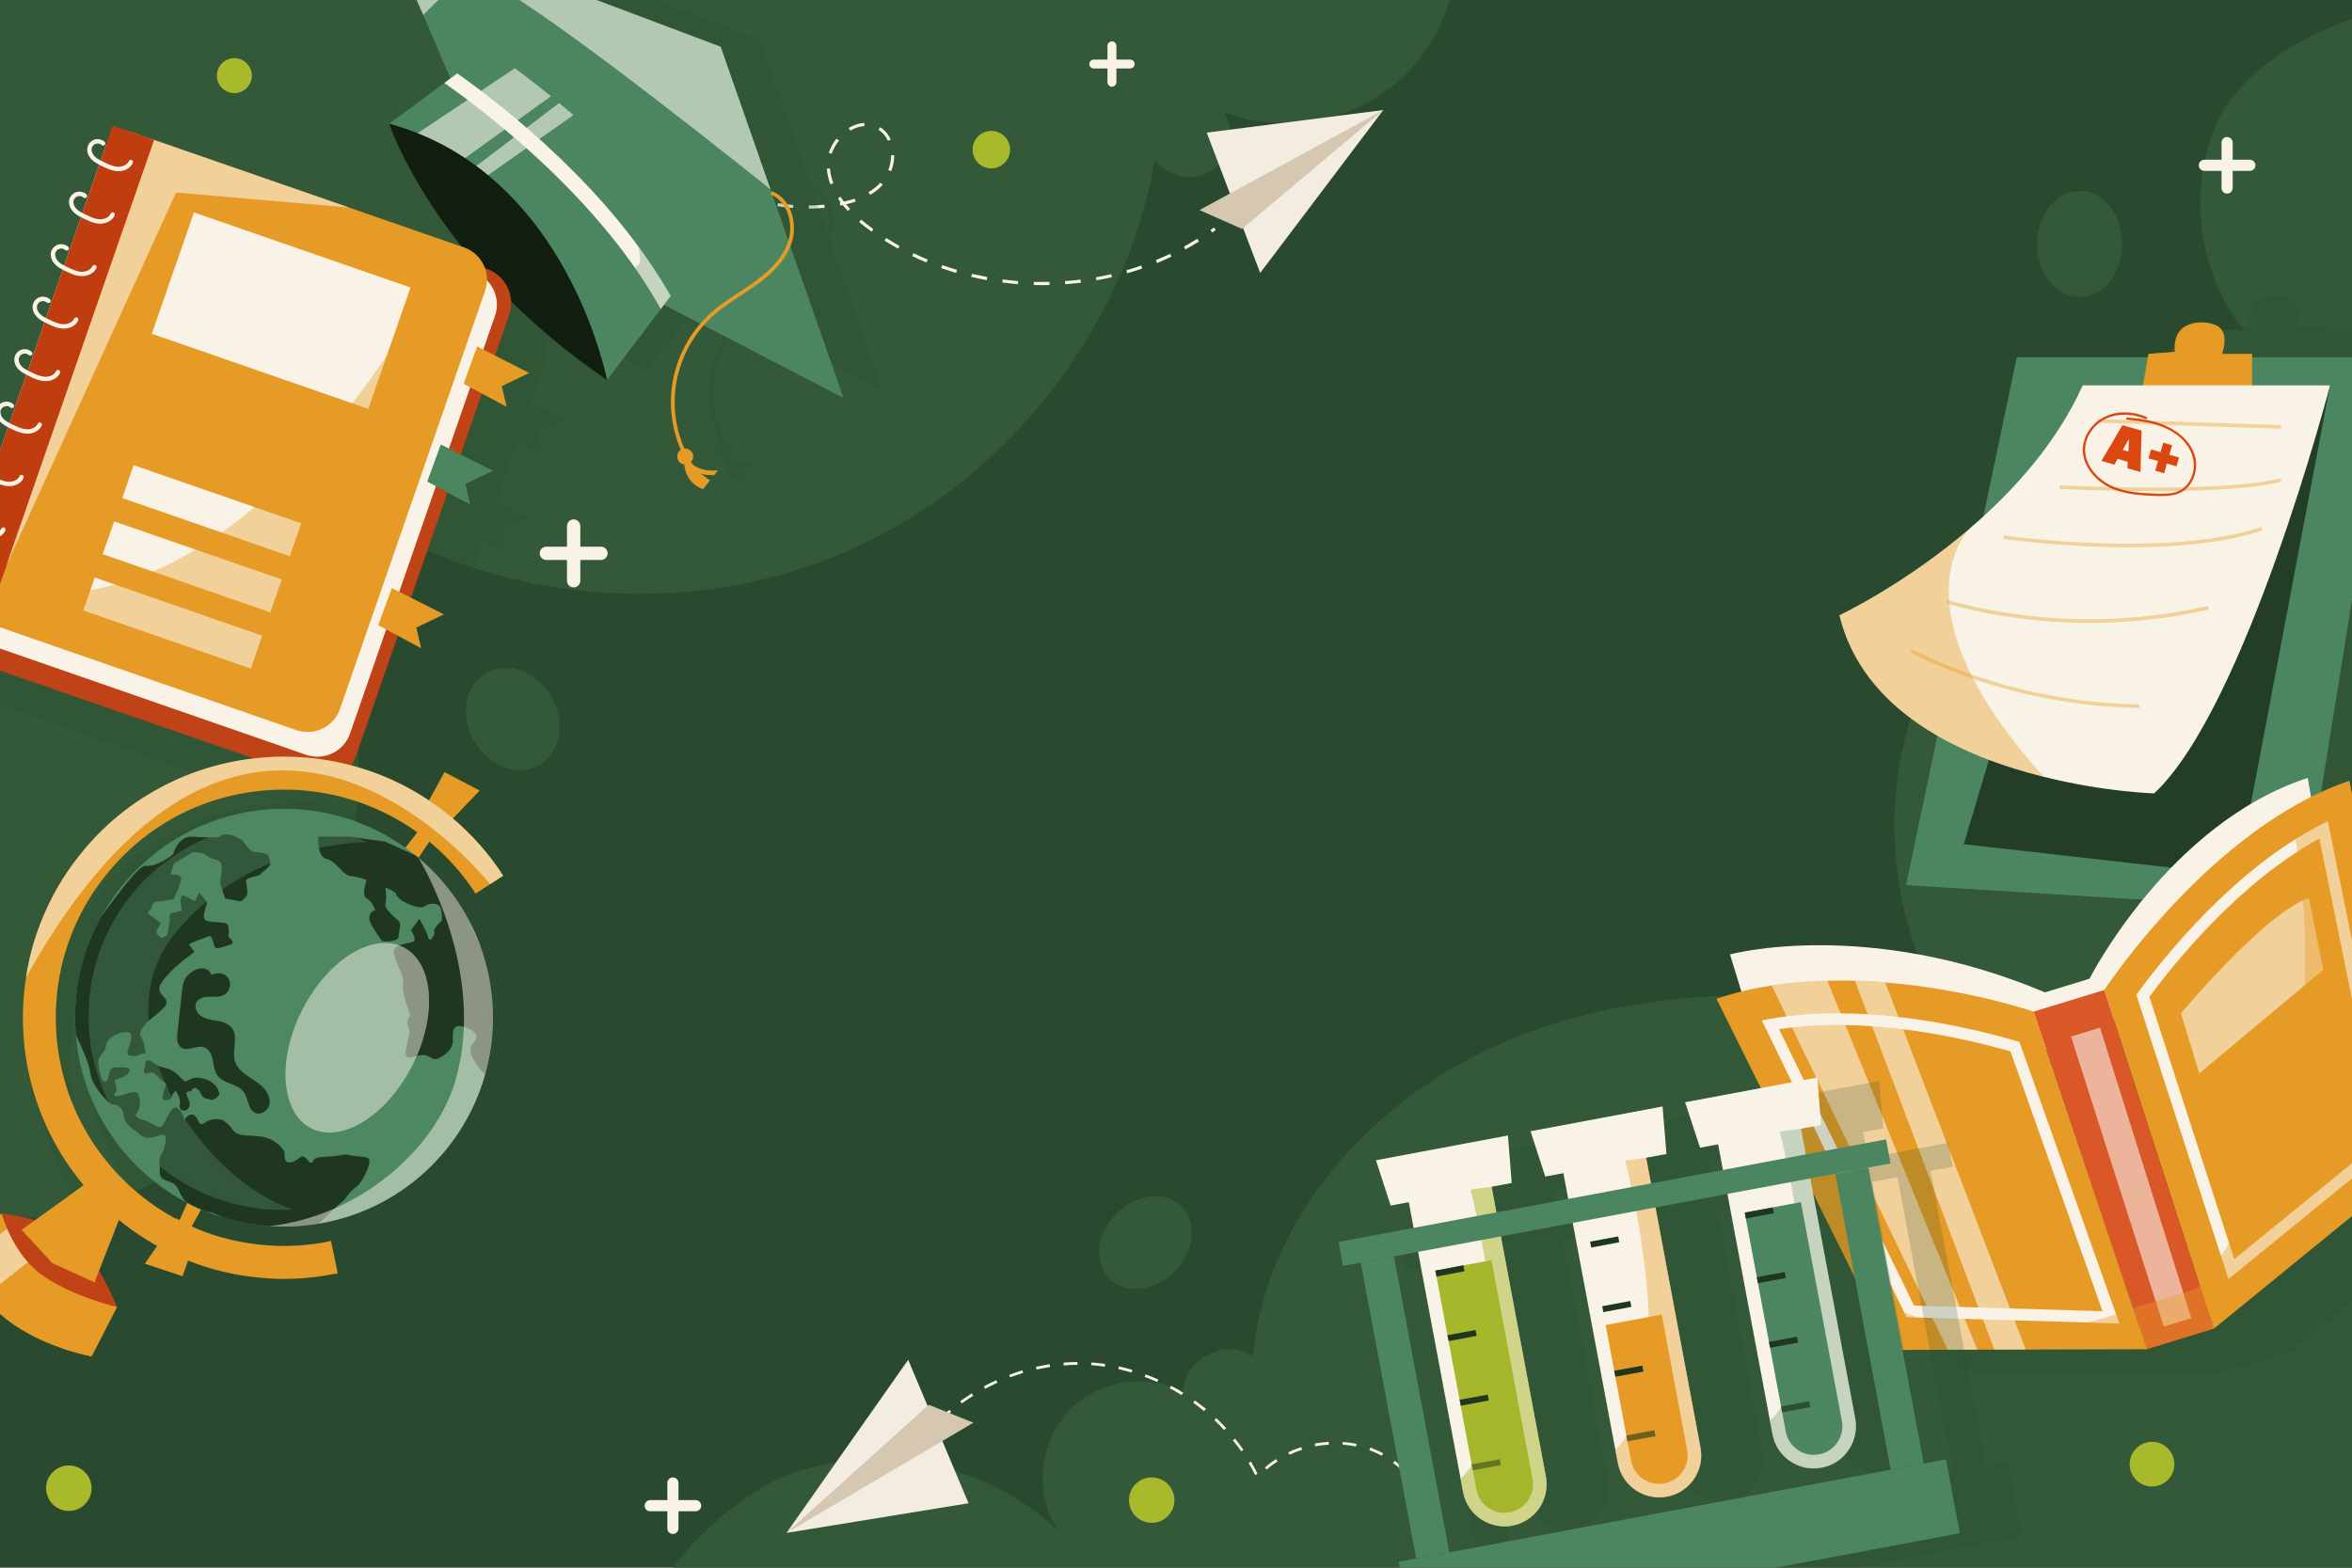 <svg version="1.2" xmlns="http://www.w3.org/2000/svg" viewBox="0 0 1500 1000" width="1500" height="1000">
	<title>10088966-ai</title>
	<defs>
		<clipPath clipPathUnits="userSpaceOnUse" id="cp1">
			<path d="m1500 1000h-1500v-1000h1500z"/>
		</clipPath>
		<clipPath clipPathUnits="userSpaceOnUse" id="cp2">
			<path d="m1500 1000h-1500v-1000h1500z"/>
		</clipPath>
	</defs>
	<style>
		.s0 { fill: #2a4a2f } 
		.s1 { fill: #335938 } 
		.s2 { fill: #f9f3e7 } 
		.s3 { fill: #f3ece1 } 
		.s4 { fill: #d6c7b1 } 
		.s5 { fill: #a9b92c } 
		.s6 { fill: #4c8661 } 
		.s7 { fill: #4d8861 } 
		.s8 { fill: #121f10 } 
		.s9 { fill: #e59b25 } 
		.s10 { fill: #bf4317 } 
		.s11 { fill: #bf3d0f } 
		.s12 { fill: #1f3720 } 
		.s13 { fill: #233d26 } 
		.s14 { fill: #db4711 } 
		.s15 { fill: #da5728 } 
		.s16 { fill: #a7b72c } 
		.s17 { opacity: .5;mix-blend-mode: multiply;fill: #a7b72c } 
	</style>
	<g id="BACKGROUND">
		<g id="&lt;Group&gt;">
			<path id="&lt;Path&gt;" class="s0" d="m1500 1000h-1500v-1000h1500z"/>
		</g>
	</g>
	<g id="OBJECTS">
		<g id="&lt;Clip Group&gt;" clip-path="url(#cp1)">
			<g id="&lt;Group&gt;">
				<g id="&lt;Group&gt;">
					<path id="&lt;Path&gt;" class="s1" d="m1511.1 1004.5v-995.9c-40.1 11.3-82.3 36.7-97 69.4-19.3 43.1-12.2 96.9 17.6 133.6-23.1-5.4-49 6.7-59.8 27.7-10.7 21.1-5.3 49.3 12.6 64.8-70 16.5-130.9 68-158.8 134.4-27.9 66.3-22.1 145.9 15.1 207.5-91.3-15.7-187.9-18.6-274 15.5-86.2 34.2-159.5 111.7-167.7 204-16.2-12.7-44.7 1.5-44.5 22.2-24.1-12.5-56.3-6.5-74.4 13.8-18 20.3-20.2 53-5 75.5-46.1-45.1-120.2-58.9-179.5-33.4-23.7 11.8-51.5 34.6-69.6 60.9z"/>
				</g>
				<g id="&lt;Group&gt;">
					<path id="&lt;Path&gt;" class="s1" d="m-5.1-4.9v781c62.2 6.7 125.7-24.6 166.1-72.9 43-51.4 62.5-119.2 66.6-186.1 4.1-66.9-6-133.7-16.1-199.9 91.7 65.5 217.6 80.1 322 37.3 104.3-42.7 183.7-141.5 203-252.6 8 11.3 25.7 14.4 37.1 6.4 11.4-8 14.5-25.6 6.6-37.1 36.2 14.3 79.9 7.2 109.7-17.7 17.9-14.9 30.3-35.8 35.9-58.4z"/>
				</g>
				<g id="&lt;Group&gt;">
					<path id="&lt;Path&gt;" class="s1" d="m1353.4 155.6c0 18.7-12.1 33.8-27.1 33.8-15 0-27.1-15.1-27.1-33.8 0-18.7 12.1-33.8 27.1-33.8 15 0 27.1 15.1 27.1 33.8z"/>
				</g>
				<g id="&lt;Group&gt;">
					<path id="&lt;Path&gt;" class="s1" d="m351.6 444.4c9.3 16.2 5.9 35.7-7.7 43.6-13.5 7.8-32.1 1-41.5-15.2-9.4-16.2-5.9-35.7 7.6-43.5 13.6-7.9 32.2-1.1 41.6 15.1z"/>
				</g>
				<g id="&lt;Group&gt;">
					<path id="&lt;Path&gt;" class="s1" d="m753.6 769.5c10.3 10.2 8.2 28.8-4.6 41.5-12.7 12.8-31.3 14.9-41.5 4.7-10.2-10.2-8.2-28.9 4.6-41.6 12.7-12.8 31.3-14.8 41.5-4.6z"/>
				</g>
			</g>
		</g>
		<g id="&lt;Group&gt;">
			<g id="&lt;Group&gt;">
			</g>
			<g id="&lt;Group&gt;">
				<g id="&lt;Group&gt;">
					<g id="&lt;Group&gt;">
						<g id="&lt;Group&gt;">
							<path id="&lt;Compound Path&gt;" class="s2" d="m918 985.3h-1.8q0-2.3-0.2-4.5-0.2-2.1-0.6-4.1l1.8-0.3q0.3 2.1 0.5 4.2 0.2 2.3 0.3 4.7zm-4.6-17.1c-0.8-2.8-1.9-5.5-3.1-8.2l1.6-0.7c1.3 2.7 2.3 5.5 3.2 8.4zm-7.2-15.9c-1.6-2.4-3.3-4.8-5.1-7l1.4-1.2c1.8 2.3 3.6 4.8 5.2 7.3zm-11-13.5c-2.1-2-4.4-3.9-6.7-5.5l1-1.5c2.4 1.8 4.7 3.7 6.9 5.8zm-94.7 2.1c-1.3-2.6-2.7-5.2-4.2-7.7l1.5-0.9c1.5 2.6 2.9 5.2 4.2 7.8zm7.3-3.5l-1.1-1.3c2.2-2 4.6-3.8 7.1-5.4l1 1.5c-2.5 1.6-4.8 3.3-7 5.2zm73.4-8.8c-2.3-1.3-4.8-2.4-7.2-3.3l-0.7-0.3 0.6-1.6 0.7 0.2c2.5 1 5 2.1 7.5 3.4zm-58.9-0.6l-0.7-1.6c2.6-1.3 5.4-2.4 8.3-3.3l0.5 1.7c-2.7 0.9-5.5 2-8.1 3.2zm42.5-5.3c-2.8-0.6-5.7-1-8.6-1.2l0.1-1.7c3 0.2 6 0.6 8.9 1.2zm-26-0.1l-0.3-1.8c2.9-0.5 5.9-0.9 8.9-1.1l0.1 1.8c-2.9 0.2-5.8 0.5-8.7 1.1zm-47.2 3.2c-1.7-2.4-3.4-4.7-5.3-7l1.4-1.1c1.9 2.3 3.6 4.7 5.3 7.1zm-213.1 8.1l-1.6-0.9c1.5-2.6 3.1-5.1 4.7-7.5l1.5 0.9c-1.6 2.5-3.2 5-4.6 7.5zm202.2-21.7c-2-2.2-4.1-4.3-6.2-6.3l1.2-1.3c2.2 2.1 4.3 4.2 6.3 6.4zm-192.4 7.2l-1.4-1.1c1.8-2.3 3.8-4.6 5.8-6.8l1.3 1.2c-2 2.2-3.9 4.4-5.7 6.7zm179.6-19.3c-2.2-1.8-4.5-3.6-6.9-5.3l1-1.5c2.4 1.7 4.8 3.6 7.1 5.4zm-167.9 6.4l-1.2-1.3c2.1-2.1 4.4-4 6.6-5.9l1.2 1.3c-2.3 1.9-4.5 3.8-6.6 5.9zm153.6-16.6c-2.4-1.5-5-3-7.6-4.4l0.9-1.5c2.6 1.3 5.2 2.8 7.7 4.4zm-140.2 5.3l-1-1.4c2.4-1.7 4.9-3.4 7.3-5l1 1.5c-2.5 1.6-4.9 3.2-7.3 4.9zm124.7-13.6c-2.7-1.2-5.4-2.3-8.1-3.3l0.6-1.6c2.8 1 5.5 2.1 8.2 3.3zm-109.8 4.3l-0.8-1.6c2.6-1.4 5.2-2.7 7.9-3.9l0.7 1.6c-2.6 1.2-5.2 2.5-7.8 3.9zm93.4-10.4c-2.8-0.8-5.7-1.5-8.5-2.2l0.4-1.7c2.8 0.6 5.7 1.4 8.6 2.2zm-77.5 3.1l-0.6-1.6c2.8-1.1 5.6-2 8.4-2.9l0.5 1.7c-2.7 0.8-5.5 1.8-8.3 2.8zm60.4-6.8c-2.9-0.4-5.9-0.8-8.7-1l0.1-1.7c2.9 0.2 5.9 0.5 8.8 0.9zm-43.5 1.8l-0.4-1.7c2.9-0.7 5.8-1.2 8.7-1.7l0.3 1.8c-2.9 0.4-5.8 1-8.6 1.6zm26.1-3c-2.9 0-5.9 0.1-8.8 0.4l-0.1-1.8c2.9-0.2 5.9-0.4 8.8-0.4z"/>
						</g>
						<g id="&lt;Group&gt;">
							<path id="&lt;Path&gt;" class="s3" d="m501.6 977.8l116.1-18.9-38.5-91.5z"/>
							<path id="&lt;Path&gt;" class="s4" d="m501.6 977.8l119.2-70.3-28.5-11.4z"/>
						</g>
					</g>
					<g id="&lt;Group&gt;">
						<g id="&lt;Group&gt;">
							<path id="&lt;Compound Path&gt;" class="s2" d="m664.8 181.9q-2.8 0-5.5-0.1v-2q5 0.1 10 0v2q-2.3 0.1-4.5 0.1zm14.6-0.6l-0.2-2c3.3-0.2 6.6-0.5 9.9-1l0.3 2c-3.3 0.4-6.7 0.8-10 1zm-30.2 0c-3.3-0.3-6.6-0.7-10-1.1l0.3-2c3.3 0.5 6.6 0.8 9.9 1.1zm50.1-2.5l-0.4-1.9c3.3-0.6 6.5-1.3 9.8-2l0.4 1.9c-3.2 0.8-6.6 1.4-9.8 2zm-70-0.1c-3.3-0.6-6.6-1.3-9.9-2.1l0.5-1.9c3.2 0.7 6.5 1.4 9.7 2zm89.6-4.4l-0.6-1.9c3.2-0.9 6.4-1.9 9.5-3l0.7 1.9c-3.2 1.1-6.4 2.1-9.6 3zm-109.1-0.2c-3.2-1-6.5-2-9.6-3.1l0.7-1.9c3.1 1.1 6.3 2.1 9.4 3zm128.1-6.3l-0.7-1.9c3-1.2 6.1-2.6 9.1-4l0.8 1.8c-3 1.4-6.1 2.8-9.2 4.1zm-147-0.4c-3.1-1.2-6.2-2.6-9.2-4.1l0.9-1.8c3 1.5 6 2.8 9.1 4.1zm165.1-8.3l-0.9-1.8c2.9-1.6 5.8-3.3 8.5-5l1.1 1.7c-2.8 1.7-5.7 3.5-8.7 5.1zm-183.2-0.5c-3-1.6-5.9-3.3-8.7-5.1l1.1-1.7c2.8 1.8 5.7 3.5 8.5 5.1zm200.3-10.3l-1.1-1.6q1.1-0.8 2.2-1.6l1.2 1.6q-1.1 0.8-2.3 1.6zm-217.2-0.5q-0.8-0.6-1.6-1.2c-2.3-1.6-4.4-3.3-6.4-5l1.3-1.5c2 1.6 4.1 3.3 6.3 4.9q0.8 0.6 1.5 1.2zm-15.2-13.2q-1.7-1.9-3.3-3.8-0.7 0.2-1.5 0.3l-0.3-1.9q0.2-0.1 0.5-0.1-0.9-1.2-1.7-2.5l1.6-1.1q1.1 1.6 2.2 3.1 3.7-0.8 6.9-1.9l0.6 1.9q-2.9 1-6.1 1.7 1.2 1.5 2.6 2.9zm-24.9-1.5v-2c3.3-0.1 6.7-0.2 9.9-0.5l0.2 2c-3.3 0.3-6.7 0.4-10.1 0.5zm-10-0.4c-3.4-0.2-6.7-0.6-10-1.2l0.3-1.9c3.2 0.5 6.5 0.9 9.8 1.1zm-19.9-3.1c-3.2-0.8-6.5-1.7-9.7-2.7l0.6-1.9c3.2 1 6.4 1.9 9.6 2.7zm69.1-5.3l-1.1-1.7c2.9-1.8 5.5-3.8 7.6-6.1l1.5 1.4c-2.3 2.4-5 4.6-8 6.4zm-88.3-0.9c-3.1-1.2-6.2-2.6-9.2-4.1l0.9-1.8c3 1.4 6 2.8 9.1 4.1zm62.9-5.8c-1.3-3.3-2-6.7-2.3-10l2-0.2c0.2 3.2 1 6.3 2.2 9.4zm-81-3.1c-2.9-1.7-5.8-3.5-8.5-5.4l1.2-1.7c2.7 1.9 5.5 3.7 8.3 5.4zm119.8-5.3l-1.9-0.7c1.2-3 1.8-6.3 1.8-9.5h2c0 3.5-0.7 7-1.9 10.2zm-136.3-6.2c-2.6-2.1-5.2-4.4-7.6-6.7l1.4-1.4c2.4 2.2 4.9 4.4 7.5 6.5zm98.3-4.9l-1.9-0.7c1.1-3.1 2.8-6.2 5-9l1.6 1.3c-2.1 2.5-3.7 5.4-4.7 8.4zm35.9-8.3c-1.4-3-3.4-5.3-6-7l1-1.7q4.5 2.9 6.8 7.9zm-148.8-0.7c-2.3-2.5-4.4-5.1-6.4-7.8l1.6-1.2c1.9 2.6 4.1 5.2 6.3 7.7zm124.8-5.8l-1-1.7c3.2-1.9 6.6-3 9.9-3.2l0.1 2c-3 0.2-6.1 1.2-9 2.9zm-137-10.3c-1.8-2.8-3.5-5.8-5.1-8.7l1.8-0.9c1.5 2.9 3.2 5.8 5 8.5z"/>
						</g>
						<g id="&lt;Group&gt;">
							<path id="&lt;Path&gt;" class="s3" d="m882.2 70.2l-112.6 14.4 34.1 89.5z"/>
							<path id="&lt;Path&gt;" class="s4" d="m882.2 70.2l-117.2 63.8 27.1 12z"/>
						</g>
					</g>
				</g>
				<g id="&lt;Group&gt;">
					<g id="&lt;Group&gt;">
						<path id="&lt;Path&gt;" class="s5" d="m1386.7 934c0 7.9-6.4 14.2-14.2 14.2-7.9 0-14.3-6.3-14.3-14.2 0-7.9 6.4-14.3 14.3-14.3 7.8 0 14.2 6.4 14.2 14.3z"/>
						<path id="&lt;Path&gt;" class="s5" d="m160.6 48.3c0 6.1-5 11.1-11.1 11.1-6.2 0-11.2-5-11.2-11.1 0-6.2 5-11.2 11.2-11.2 6.1 0 11.1 5 11.1 11.2z"/>
						<path id="&lt;Path&gt;" class="s5" d="m749 956.9c0 8-6.5 14.5-14.5 14.5-8 0-14.5-6.5-14.5-14.5 0-8 6.5-14.5 14.5-14.5 8 0 14.5 6.5 14.5 14.5z"/>
						<path id="&lt;Path&gt;" class="s5" d="m58.4 949.3c0 8-6.5 14.5-14.5 14.5-8 0-14.5-6.5-14.5-14.5 0-8 6.5-14.5 14.5-14.5 8 0 14.5 6.5 14.5 14.5z"/>
						<path id="&lt;Path&gt;" class="s5" d="m644.2 95.4c0 6.6-5.4 12-12 12-6.6 0-11.9-5.4-11.9-12 0-6.5 5.3-11.9 11.9-11.9 6.6 0 12 5.4 12 11.9z"/>
					</g>
					<g id="&lt;Group&gt;">
						<g id="&lt;Group&gt;">
							<path id="&lt;Path&gt;" class="s2" d="m720.7 38h-8.7v-8.8c0-1.5-1.3-2.8-2.9-2.8-1.5 0-2.8 1.3-2.8 2.8v8.8h-8.7c-1.6 0-2.9 1.3-2.9 2.8 0 1.6 1.3 2.9 2.9 2.9h8.7v8.7c0 1.6 1.3 2.9 2.8 2.9 1.6 0 2.9-1.3 2.9-2.9v-8.7h8.7c1.6 0 2.9-1.3 2.9-2.9 0-1.5-1.3-2.8-2.9-2.8z"/>
							<path id="&lt;Path&gt;" class="s2" d="m383.2 348.7h-13.1v-13.1c0-2.4-1.9-4.3-4.3-4.3-2.3 0-4.2 1.9-4.2 4.3v13.1h-13.2c-2.3 0-4.2 1.9-4.2 4.3 0 2.3 1.9 4.2 4.2 4.2h13.2v13.2c0 2.4 1.9 4.3 4.2 4.3 2.4 0 4.3-1.9 4.3-4.3v-13.2h13.1c2.4 0 4.3-1.9 4.3-4.2 0-2.4-1.9-4.3-4.3-4.3z"/>
							<path id="&lt;Path&gt;" class="s2" d="m1434.9 101.9h-11v-10.9c0-2-1.6-3.6-3.6-3.6-1.9 0-3.5 1.6-3.5 3.6v10.9h-11c-1.9 0-3.5 1.6-3.5 3.6 0 1.9 1.6 3.5 3.5 3.5h11v11c0 1.9 1.6 3.5 3.5 3.5 2 0 3.6-1.6 3.6-3.5v-11h11c1.9 0 3.5-1.6 3.5-3.5 0-2-1.6-3.6-3.5-3.6z"/>
							<path id="&lt;Path&gt;" class="s2" d="m443.6 956.9h-10.9v-11c0-1.9-1.6-3.5-3.6-3.5-1.9 0-3.5 1.6-3.5 3.5v11h-11c-1.9 0-3.5 1.6-3.5 3.6 0 1.9 1.6 3.5 3.5 3.5h11v11c0 1.9 1.6 3.5 3.5 3.5 2 0 3.6-1.6 3.6-3.5v-11h10.9c2 0 3.6-1.6 3.6-3.5 0-2-1.6-3.6-3.6-3.6z"/>
						</g>
					</g>
				</g>
			</g>
		</g>
		<g id="&lt;Clip Group&gt;" clip-path="url(#cp2)">
			<g id="&lt;Group&gt;">
				<g id="&lt;Group&gt;" style="opacity: .2;mix-blend-mode: multiply">
					<g id="&lt;Group&gt;">
						<path id="&lt;Compound Path&gt;" fill-rule="evenodd" class="s0" d="m482.6 295.2l-2.4 3.1c-2.1 0-6.7 0-8.6-1.1 0 0 3.5 2.9 6 4.4l-4.4 5.7c-9.5-3.5-11.7-11.4-12.2-15.9q-0.6-0.1-1.3-0.4c-2.6-1.1-3.8-4.1-2.7-6.7 0.4-0.9 1.1-1.7 1.9-2.2-4.7-11-6.9-23-6.2-35 1-16.7 7.7-32.8 18.6-45.5l-23.1-12-2.1 2.7-34.3 45.2c0 0-0.3-2-1.2-5.6 0.8 3.6 1.2 5.6 1.2 5.6-110.2-75.1-138.8-163.4-138.8-163.4q0 0 0 0 0 0-0.1 0l35.2-26 3.9-2.9-17.4-40.4-26.3-61.1 216 81.2 31.9 91.1 0.5 1.6c0.4-0.3 0.8-0.4 1.2-0.1 11.6 5.3 15.2 20 12.1 31.2q-0.5 1.7-1.2 3.5l33.8 96.8-89.1-46.3c-10.8 12.4-17.4 28.1-18.4 44.6-0.7 11.7 1.5 23.3 6.1 34 0.8-0.1 1.7 0 2.5 0.3 2.6 1.1 3.8 4.1 2.7 6.7q-0.4 0.8-0.9 1.4 0.5 0.9 1.1 1.9c6.7 5 16 3.6 16 3.6zm34.9-175.2l10 28.5q0.1-0.2 0.2-0.5c2.8-9.9-0.3-23-10.2-28z"/>
					</g>
				</g>
				<g id="&lt;Group&gt;">
					<g id="&lt;Group&gt;">
						<path id="&lt;Path&gt;" class="s6" d="m537.9 253.8l-209.9-108.9-58.1-135.3-26.3-61.1 216 81.3 31.8 91z"/>
					</g>
					<g id="&lt;Group&gt;">
						<path id="&lt;Path&gt;" class="s6" d="m440.1 172.4l-12.4 16.3-6.3 8.4-34.3 45.3c0 0-2.5-14.6-11.9-35.8-11.1-25.2-31.9-59.9-69.4-91q-3.5-2.9-7.3-5.7c-1.4-1.2-2.9-2.3-4.4-3.4-9.3-6.8-19.4-13.4-30.6-19.6q-7.3-4.1-15.3-8l35.2-26 8.2-6.1 20.3-15q-0.1 0 0 0.1c0.8 0.5 7.1 4.7 16.5 11.6 6.4 4.8 14.3 10.9 23 17.9q2.6 2.1 5.2 4.3c3 2.5 6 5.1 9.1 7.7 32.2 27.9 68 65.6 74.4 99z"/>
					</g>
					<g id="&lt;Group&gt;">
						<path id="&lt;Path&gt;" class="s2" d="m427.7 188.7l-6.3 8.4c-38.3-69-107.4-122.6-138-144.2l8.2-6.1c31.9 22.6 97.5 74.3 136.1 141.9z"/>
					</g>
					<g id="&lt;Group&gt;" style="opacity: .3;mix-blend-mode: multiply">
						<path id="&lt;Path&gt;" class="s7" d="m440.1 172.4l-12.4 16.3-6.3 8.4-34.3 45.3c0 0-2.5-14.6-11.9-35.8l32.9-39.1c3-41.5-93.2-132.8-96.2-135.6 3.6 2.3 116.4 78.6 128.2 140.5z"/>
					</g>
					<g id="&lt;Group&gt;" style="opacity: .6;mix-blend-mode: soft-light">
						<path id="&lt;Path&gt;" class="s2" d="m491.4 120.8c-45.5-36.4-169-134-186.5-134.3-10.3-0.2-23.8 11.2-35 23.1l-26.3-61.1 216 81.3z"/>
					</g>
					<g id="&lt;Group&gt;" style="opacity: .6;mix-blend-mode: soft-light">
						<path id="&lt;Path&gt;" class="s2" d="m365.7 73.4l-59.9 42.2-8 5.6-37.7-32 3.4-2.3 64.9-43.4c6.4 4.8 14.3 10.9 23 17.9l-59.3 42.6 2 2.5 3.4 4.2 1-0.8 58.1-44.2c3 2.5 6 5.1 9.1 7.7z"/>
					</g>
					<path id="&lt;Path&gt;" class="s8" d="m248.2 78.9c0 0 28.6 88.3 138.9 163.5 0 0-25.1-132.5-138.9-163.5z"/>
					<g id="&lt;Group&gt;">
						<g id="&lt;Group&gt;">
							<path id="&lt;Path&gt;" class="s9" d="m447.7 307.9q-0.2-0.1-0.4-0.3c-13.5-15.1-20.5-35.4-19.3-55.7 1.2-20.2 10.7-39.5 25.9-52.9 5.4-4.7 11.5-8.7 17.4-12.6 3.7-2.4 7.4-4.8 11-7.5 11.3-8.3 18.1-16.8 20.7-26.1 2.8-10.1-0.4-23.5-10.8-28.4-0.6-0.2-0.9-0.9-0.6-1.5 0.3-0.6 1-0.9 1.6-0.6 11.6 5.3 15.2 20.1 12.1 31.2-2.8 9.8-9.8 18.7-21.6 27.4-3.6 2.6-7.4 5.1-11.1 7.5-5.8 3.9-11.8 7.8-17.1 12.4-14.8 13-23.9 31.7-25.1 51.3-1.2 19.6 5.6 39.2 18.7 53.9 0.5 0.5 0.4 1.2-0.1 1.7-0.3 0.3-0.8 0.4-1.3 0.2z"/>
						</g>
						<path id="&lt;Path&gt;" class="s9" d="m441.7 293.1c-1.1 2.6-4.1 3.8-6.7 2.8-2.6-1.1-3.8-4.1-2.7-6.7 1.1-2.6 4.1-3.8 6.6-2.7 2.6 1.1 3.9 4 2.8 6.6z"/>
						<path id="&lt;Path&gt;" class="s9" d="m446.9 302c1.9 1.1 6.5 1.1 8.6 1.1l2.3-3.1c0 0-14.4 2.2-20.1-8.5l-1.4 1.3c0 0-1.6 14.2 12.1 19.3l4.4-5.7c-2.4-1.5-5.9-4.4-5.9-4.4z"/>
					</g>
				</g>
			</g>
			<g id="&lt;Group&gt;">
				<g id="&lt;Group&gt;" style="opacity: .2;mix-blend-mode: multiply">
					<path id="&lt;Path&gt;" class="s0" d="m345.9 289.3l-3.1-13.2 17.6-8.4-21.8-11.1 8.9-25.9c4.2-12-2.1-25.2-14.2-29.4l-1.2-0.4c-2.2-6-6.9-11-13.5-13.3l-192.8-66.9-4.7-1.6-3.8-1.4-11.6-4-11-3.8-4.2 12.1-3.5 10.2c-1.4-0.7-2.8-1.6-3.8-2.7-1.6-1.6-2.3-3.6-1.8-5.3 0.3-1.2 1.4-2.3 2.6-2.7 1.3-0.3 2.7 0 3.7 0.8 0.6 0.6 1.4 0.5 2-0.1 0.5-0.6 0.4-1.4-0.2-2-1.7-1.4-4.1-2-6.3-1.3-2.1 0.6-3.9 2.4-4.5 4.6-0.7 2.6 0.2 5.7 2.5 8 1.4 1.5 3.2 2.5 4.9 3.4l-10.7 30.8c-1.4-0.7-2.8-1.6-3.9-2.7-1.5-1.6-2.2-3.7-1.7-5.3 0.3-1.3 1.3-2.3 2.6-2.7 1.2-0.3 2.7 0 3.7 0.8 0.5 0.5 1.4 0.5 1.9-0.1 0.5-0.6 0.5-1.5-0.1-2-1.7-1.4-4.2-2-6.3-1.4-2.2 0.7-3.9 2.5-4.5 4.7-0.8 2.6 0.2 5.6 2.4 8 1.5 1.5 3.2 2.5 5 3.4l-10.7 30.8c-1.4-0.7-2.8-1.6-3.9-2.7-1.5-1.6-2.2-3.7-1.8-5.3 0.4-1.3 1.4-2.3 2.7-2.7 1.2-0.4 2.7 0 3.6 0.8 0.6 0.5 1.5 0.5 2-0.1 0.5-0.6 0.5-1.5-0.1-2-1.7-1.5-4.2-2-6.3-1.4-2.2 0.7-4 2.5-4.6 4.6-0.7 2.7 0.3 5.7 2.5 8.1 1.5 1.4 3.2 2.5 4.9 3.4l-10.7 30.8c-1.4-0.8-2.7-1.6-3.8-2.7-1.5-1.6-2.2-3.7-1.8-5.3 0.4-1.3 1.4-2.3 2.6-2.7 1.3-0.4 2.7-0.1 3.7 0.8 0.6 0.5 1.5 0.5 2-0.1 0.5-0.6 0.4-1.5-0.1-2-1.7-1.5-4.2-2-6.3-1.4-2.2 0.7-4 2.5-4.6 4.6-0.7 2.7 0.2 5.7 2.5 8 1.4 1.5 3.2 2.6 4.9 3.5l-10.7 30.8c-1.4-0.8-2.8-1.6-3.8-2.7-1.6-1.6-2.3-3.7-1.8-5.3 0.3-1.3 1.4-2.3 2.6-2.7 1.3-0.4 2.7-0.1 3.7 0.8 0.6 0.5 1.5 0.5 2-0.1 0.5-0.6 0.4-1.5-0.2-2-1.6-1.5-4.1-2-6.3-1.4-2.1 0.7-3.9 2.5-4.5 4.6-0.7 2.6 0.2 5.7 2.5 8 1.4 1.5 3.1 2.6 4.9 3.5l-10.7 30.8c-1.4-0.8-2.8-1.6-3.8-2.7-1.6-1.6-2.3-3.7-1.8-5.3 0.3-1.3 1.4-2.3 2.6-2.7 1.3-0.4 2.7-0.1 3.7 0.8 0.6 0.5 1.4 0.5 2-0.1 0.5-0.6 0.4-1.5-0.2-2-1.7-1.5-4.1-2-6.3-1.4-2.1 0.6-3.9 2.5-4.5 4.6-0.7 2.6 0.2 5.7 2.4 8 1.5 1.5 3.2 2.5 5 3.4l-10.7 30.9c-1.4-0.8-2.8-1.6-3.9-2.7-1.5-1.6-2.2-3.7-1.8-5.3 0.4-1.3 1.4-2.4 2.7-2.7 1.2-0.4 2.7-0.1 3.7 0.8 0.5 0.5 1.4 0.4 1.9-0.1 0.5-0.6 0.5-1.5-0.1-2-1.7-1.5-4.2-2-6.3-1.4-2.2 0.6-3.9 2.4-4.5 4.6-0.8 2.6 0.2 5.7 2.4 8 1.5 1.5 3.2 2.6 5 3.4l-10.7 30.9c-1.5-0.8-2.8-1.6-3.9-2.7-1.5-1.6-2.2-3.7-1.8-5.3 0.4-1.3 1.4-2.4 2.7-2.7 1.2-0.4 2.7-0.1 3.6 0.8 0.6 0.5 1.5 0.4 2-0.1 0.5-0.6 0.5-1.5-0.1-2-1.7-1.5-4.2-2.1-6.3-1.4-2.2 0.6-4 2.4-4.6 4.6-0.7 2.6 0.3 5.7 2.5 8 1.4 1.5 3.2 2.5 4.9 3.4l-9.8 28.4-0.9 2.4c-1.4-0.7-2.7-1.5-3.8-2.6-1.6-1.6-2.3-3.7-1.8-5.4 0.4-1.2 1.4-2.3 2.6-2.6 1.3-0.4 2.7-0.1 3.7 0.8 0.6 0.5 1.5 0.4 2-0.2 0.5-0.5 0.4-1.4-0.1-1.9-1.7-1.5-4.2-2.1-6.4-1.4-2.1 0.6-3.9 2.4-4.5 4.6-0.7 2.6 0.2 5.7 2.5 8 1.4 1.5 3.2 2.5 4.9 3.4l-4.2 12.1-5.2 15 11 3.9-4.3 12.5 230.2 79.9c12 4.2 25.2-2.2 29.4-14.3l26.5-76.6 14.9 8-3.1-13.2 17.6-8.4-20.9-10.6 23.2-67.1 14.5 7.7-3.1-13.2 17.5-8.4-20.4-10.4 13.5-38.9z"/>
				</g>
				<g id="&lt;Group&gt;">
					<g id="&lt;Group&gt;">
						<g id="&lt;Group&gt;">
							<path id="&lt;Path&gt;" class="s10" d="m310.5 171.5l-231.8-75.5-111.2 320.5 230.3 79.8c12 4.2 25.2-2.2 29.3-14.2l97.6-281.2c4.2-12-2.2-25.2-14.2-29.4z"/>
						</g>
						<g id="&lt;Group&gt;">
							<path id="&lt;Path&gt;" class="s2" d="m302.2 173.6l-234.5-81.4-106.8 307.9 234.4 81.4c11.4 3.9 23.9-2.1 27.9-13.5l92.5-266.6c3.9-11.4-2.1-23.9-13.5-27.8z"/>
						</g>
						<path id="&lt;Path&gt;" class="s9" d="m309.3 185.6l-92.5 266.6c-3.9 11.4-16.4 17.4-27.8 13.5l-212.9-73.9 106.8-307.9 212.9 73.9c11.5 4 17.5 16.4 13.5 27.8z"/>
						<path id="&lt;Path&gt;" class="s11" d="m-8.5 397.2l-26.4-9.2 106.8-307.9 26.4 9.2z"/>
						<g id="&lt;Group&gt;">
							<g id="&lt;Group&gt;">
								<g id="&lt;Group&gt;">
									<path id="&lt;Path&gt;" class="s2" d="m234.9 260.8l-138.1-47.9 26.9-77.4 138.1 47.9z"/>
								</g>
								<g id="&lt;Group&gt;">
									<path id="&lt;Path&gt;" class="s2" d="m184.8 354.8l-106.8-37.1 7.2-21 106.9 37.1z"/>
								</g>
								<g id="&lt;Group&gt;">
									<path id="&lt;Path&gt;" class="s2" d="m172.4 390.6l-106.9-37.1 7.3-20.9 106.9 37z"/>
								</g>
								<g id="&lt;Group&gt;">
									<path id="&lt;Path&gt;" class="s2" d="m160 426.5l-106.9-37.1 7.3-21 106.8 37.1z"/>
								</g>
							</g>
						</g>
						<g id="&lt;Group&gt;" style="opacity: .4;mix-blend-mode: multiply">
							<path id="&lt;Path&gt;" class="s9" d="m309.3 185.6l-92.5 266.6c-3.9 11.4-16.4 17.4-27.8 13.5l-223.9-77.7 7-20.2c162.1 61.4 287.4-151.7 315.9-212.7l7.8 2.7c11.5 4 17.5 16.4 13.5 27.8z"/>
						</g>
						<g id="&lt;Group&gt;" style="opacity: .6;mix-blend-mode: soft-light">
							<path id="&lt;Path&gt;" class="s2" d="m222.8 132.4l-124.5-43.1-94.2 271.3 108.2-237.8z"/>
						</g>
						<path id="&lt;Path&gt;" class="s9" d="m304.3 221l33.2 16.9-17.5 8.4 3.1 13.2-27.4-14.7z"/>
						<path id="&lt;Path&gt;" class="s6" d="m281.1 283.5l33.2 16.8-17.5 8.4 3.1 13.2-27.4-14.7z"/>
						<path id="&lt;Path&gt;" class="s9" d="m249.9 375.1l33.2 16.8-17.6 8.4 3.1 13.2-27.4-14.7z"/>
					</g>
					<g id="&lt;Group&gt;">
						<g id="&lt;Group&gt;">
							<path id="&lt;Path&gt;" class="s2" d="m70.1 108.1c-1.9-0.6-3.6-1.5-5.2-2.2-2.2-1.1-4.7-2.3-6.6-4.3-2.2-2.3-3.2-5.3-2.4-8 0.6-2.1 2.3-3.9 4.5-4.6 2.1-0.6 4.6-0.1 6.3 1.4 0.6 0.5 0.6 1.4 0.1 2-0.5 0.6-1.4 0.6-1.9 0.1-1-0.9-2.5-1.2-3.7-0.8-1.3 0.4-2.3 1.4-2.6 2.7-0.5 1.6 0.2 3.7 1.7 5.3 1.6 1.6 3.7 2.6 5.8 3.6 2.9 1.4 5.8 2.9 9 3.1 2.6 0.1 5.9-1 7.1-3.6 0.3-0.7 1.1-1.1 1.8-0.7 0.7 0.3 1.1 1.1 0.7 1.8-1.7 3.9-6.1 5.5-9.8 5.3-1.6-0.1-3.3-0.5-4.8-1.1z"/>
						</g>
						<g id="&lt;Group&gt;">
							<path id="&lt;Path&gt;" class="s2" d="m58.5 141.6c-1.9-0.6-3.6-1.5-5.3-2.3-2.1-1-4.6-2.2-6.5-4.2-2.2-2.3-3.2-5.4-2.5-8 0.6-2.1 2.4-3.9 4.6-4.6 2.1-0.6 4.6-0.1 6.3 1.4 0.6 0.5 0.6 1.4 0.1 2-0.5 0.6-1.4 0.6-2 0.1-0.9-0.9-2.4-1.2-3.6-0.8-1.3 0.4-2.3 1.4-2.7 2.7-0.4 1.6 0.3 3.7 1.8 5.3 1.6 1.6 3.7 2.6 5.8 3.6 2.8 1.4 5.8 2.9 9 3.1 2.6 0.1 5.9-1 7.1-3.6 0.3-0.7 1.1-1.1 1.8-0.7 0.7 0.3 1 1.1 0.7 1.8-1.7 3.9-6.2 5.4-9.8 5.3-1.7-0.1-3.3-0.5-4.8-1.1z"/>
						</g>
						<g id="&lt;Group&gt;">
							<path id="&lt;Path&gt;" class="s2" d="m46.8 175.1c-1.8-0.6-3.6-1.5-5.2-2.3-2.2-1-4.6-2.2-6.5-4.2-2.3-2.3-3.2-5.4-2.5-8 0.6-2.1 2.4-4 4.5-4.6 2.2-0.6 4.7-0.1 6.4 1.4 0.5 0.5 0.6 1.4 0.1 2-0.5 0.5-1.4 0.6-2 0.1-1-0.9-2.4-1.2-3.7-0.8-1.2 0.3-2.2 1.4-2.6 2.7-0.4 1.6 0.3 3.7 1.8 5.3 1.5 1.6 3.7 2.6 5.7 3.6 2.9 1.4 5.9 2.9 9 3.1 2.6 0.1 6-1 7.1-3.6 0.4-0.7 1.2-1 1.9-0.7 0.7 0.3 1 1.1 0.7 1.8-1.7 3.9-6.2 5.4-9.8 5.2-1.7 0-3.3-0.4-4.9-1z"/>
						</g>
						<g id="&lt;Group&gt;">
							<path id="&lt;Path&gt;" class="s2" d="m35.2 208.6c-1.8-0.6-3.6-1.5-5.2-2.3-2.3-1.1-4.7-2.2-6.5-4.2-2.3-2.3-3.2-5.4-2.5-8 0.6-2.2 2.4-4 4.5-4.6 2.2-0.6 4.7-0.1 6.3 1.4 0.6 0.5 0.7 1.4 0.2 2-0.5 0.5-1.4 0.6-2 0.1-1-0.9-2.4-1.2-3.7-0.8-1.2 0.3-2.3 1.4-2.6 2.7-0.5 1.6 0.2 3.7 1.8 5.3 1.5 1.6 3.6 2.6 5.7 3.6 2.8 1.4 5.9 2.9 9 3 2.6 0.2 5.9-0.9 7.1-3.5 0.3-0.7 1.1-1.1 1.9-0.7 0.7 0.3 1 1.1 0.7 1.8-1.8 3.9-6.2 5.4-9.8 5.2-1.7-0.1-3.3-0.4-4.9-1z"/>
						</g>
						<g id="&lt;Group&gt;">
							<path id="&lt;Path&gt;" class="s2" d="m23.6 242.1c-1.9-0.6-3.6-1.5-5.2-2.3-2.3-1.1-4.7-2.3-6.6-4.2-2.2-2.3-3.2-5.4-2.4-8 0.6-2.2 2.3-4 4.5-4.6 2.2-0.7 4.6-0.1 6.3 1.4 0.6 0.5 0.7 1.4 0.1 2-0.5 0.5-1.3 0.6-1.9 0.1-1-0.9-2.5-1.2-3.7-0.8-1.3 0.3-2.3 1.4-2.6 2.6-0.5 1.7 0.2 3.8 1.7 5.4 1.6 1.6 3.7 2.6 5.8 3.6 2.7 1.3 5.9 2.9 9 3 2.6 0.2 5.9-0.9 7.1-3.5 0.3-0.7 1.1-1.1 1.8-0.7 0.8 0.3 1.1 1.1 0.8 1.8-1.8 3.9-6.2 5.4-9.9 5.2-1.6-0.1-3.3-0.5-4.8-1z"/>
						</g>
						<g id="&lt;Group&gt;">
							<path id="&lt;Path&gt;" class="s2" d="m12 275.6c-1.9-0.6-3.6-1.5-5.3-2.3-2.2-1.1-4.6-2.3-6.5-4.2-2.2-2.3-3.2-5.4-2.4-8 0.5-2.2 2.3-4 4.5-4.6 2.1-0.7 4.6-0.1 6.3 1.4 0.6 0.5 0.6 1.4 0.1 1.9-0.5 0.6-1.4 0.7-1.9 0.2-1-0.9-2.5-1.2-3.7-0.8-1.3 0.3-2.3 1.4-2.7 2.6-0.4 1.7 0.3 3.8 1.8 5.4 1.6 1.5 3.7 2.6 5.8 3.6 2.7 1.3 5.8 2.9 9 3 2.6 0.2 5.9-0.9 7.1-3.5 0.3-0.8 1.1-1.1 1.8-0.7 0.7 0.3 1 1.1 0.7 1.8-1.7 3.9-6.1 5.4-9.8 5.2-1.7-0.1-3.3-0.5-4.8-1z"/>
						</g>
						<g id="&lt;Group&gt;">
							<path id="&lt;Path&gt;" class="s2" d="m0.4 309.1c-1.9-0.6-3.6-1.5-5.3-2.3-2.1-1.1-4.6-2.3-6.5-4.2-2.3-2.3-3.2-5.4-2.5-8 0.6-2.2 2.4-4 4.6-4.6 2.1-0.7 4.6-0.1 6.3 1.4 0.6 0.5 0.6 1.4 0.1 1.9-0.5 0.6-1.4 0.7-2 0.2-0.9-0.9-2.4-1.2-3.6-0.9-1.3 0.4-2.3 1.5-2.7 2.7-0.4 1.7 0.3 3.8 1.8 5.3 1.6 1.7 3.7 2.7 5.7 3.7 2.9 1.4 5.9 2.9 9.1 3 2.5 0.2 5.9-0.9 7.1-3.6 0.3-0.7 1.1-1 1.8-0.7 0.7 0.4 1 1.2 0.7 1.9-1.7 3.9-6.2 5.4-9.8 5.2-1.7-0.1-3.3-0.5-4.8-1z"/>
						</g>
						<g id="&lt;Group&gt;">
							<path id="&lt;Path&gt;" class="s2" d="m-11.3 342.6c-1.8-0.7-3.6-1.5-5.2-2.3-2.2-1.1-4.6-2.3-6.5-4.2-2.3-2.3-3.2-5.4-2.5-8 0.6-2.2 2.4-4 4.5-4.6 2.2-0.7 4.7-0.1 6.4 1.4 0.5 0.5 0.6 1.3 0.1 1.9-0.5 0.6-1.4 0.7-2 0.2-1-0.9-2.4-1.2-3.7-0.9-1.2 0.4-2.3 1.5-2.6 2.7-0.5 1.7 0.2 3.8 1.8 5.3 1.5 1.6 3.7 2.7 5.7 3.7 2.9 1.4 5.9 2.8 9 3 2.6 0.2 5.9-0.9 7.1-3.6 0.4-0.7 1.2-1 1.9-0.7 0.7 0.3 1 1.2 0.7 1.9-1.8 3.9-6.2 5.4-9.8 5.2-1.7-0.1-3.3-0.5-4.9-1z"/>
						</g>
						<g id="&lt;Group&gt;">
							<path id="&lt;Path&gt;" class="s2" d="m-22.9 376.1c-1.8-0.7-3.6-1.5-5.2-2.3-2.2-1.1-4.6-2.3-6.5-4.2-2.3-2.3-3.2-5.4-2.5-8 0.6-2.2 2.4-4 4.5-4.6 2.2-0.7 4.7-0.1 6.3 1.3 0.6 0.6 0.7 1.4 0.2 2-0.6 0.6-1.4 0.7-2 0.1-1-0.8-2.4-1.1-3.7-0.8-1.2 0.4-2.3 1.5-2.6 2.7-0.5 1.7 0.2 3.7 1.8 5.3 1.5 1.6 3.6 2.7 5.7 3.7 2.9 1.4 5.9 2.8 9 3 2.6 0.1 5.9-0.9 7.1-3.6 0.3-0.7 1.1-1 1.9-0.7 0.7 0.3 1 1.2 0.7 1.9-1.8 3.8-6.2 5.4-9.8 5.2-1.7-0.1-3.3-0.5-4.9-1z"/>
						</g>
					</g>
				</g>
			</g>
			<g id="&lt;Group&gt;">
				<g id="&lt;Group&gt;" style="opacity: .2;mix-blend-mode: multiply">
					<g id="&lt;Group&gt;">
						<path id="&lt;Compound Path&gt;" fill-rule="evenodd" class="s0" d="m319.5 646.5c3.1 12.6 4.2 25.6 3.5 38.5q-0.5 9.8-2.4 19.4c-4.2 20.6-13.4 40.5-27.7 57.9q-0.4 0.6-0.9 1.2c-24.6 29.2-59 45.2-94.2 47.2-5.6 0.4-11.3 0.3-16.9-0.1-10.6-0.7-21.1-2.6-31.3-5.9q-6.3-2-12.5-4.7l-6 10.9q7.3 3.2 14.8 5.6c11 3.5 22.5 5.7 34.1 6.4l0.5 0.1c5.9 0.4 12 0.4 18 0 7.3-0.4 14.5-1.4 21.4-2.8l4.4 20.5c-7.9 1.7-16.2 2.8-24.5 3.3-7.1 0.4-14.3 0.4-21.2-0.1l-0.5-0.1c-13.1-0.9-26.1-3.3-38.6-7.3q-5.4-1.7-10.7-3.9l-3.6 10-24-7.9 7.8-11.4q-3.7-2.1-7.3-4.3c-5.9-3.7-11.6-7.9-17.1-12.3l-5.9 15.2-6.7 17.2c7 11.7 11.3 22.9 11.4 23.1l-16.2 31.5c0 0-7.9-1.4-18.8-5.1-10.4-3.6-23.6-9.4-35.1-18.1-5.6-4.3-10.6-9.4-14.9-14.6-5.9-7.2-10.6-14.6-13.9-20.7-4.3-7.8-6.5-13.4-6.5-13.4l31.9-19.2v0.1c0 0 9.8 0.9 21.2 4.2l21.2-15.2 9.9-7.1q-3.6-4.3-6.9-8.8c-10.6-14.6-18.9-30.9-24.3-48.3-6.6-21.1-8.9-43-6.9-64.9q0.5-5.3 1.3-10.6c1.3-8.3 3.2-16.4 5.7-24.4 2.4-7.7 5.5-15.4 9.1-22.7q0.6-1.4 1.3-2.8l0.3-0.5c5.7-11 12.6-21.5 20.7-31.1 15.6-18.5 34.5-33.1 56.1-43.4 45.4-21.4 99.4-21.1 144.4 0.8 6.7 3.3 13.2 7.1 19.4 11.2l9.9-18.1 22.4 11.8-17 17.9c12.5 10.5 23.3 22.8 32.1 36.4l-8.4 5.4-9.2 6c-7.8-12.1-17.4-22.9-28.5-32.2q-0.5-0.5-1.1-0.9l-6.8 10.3q0 0 0 0c22.6 19.1 37.3 44.1 43.7 70.8zm-191.2 149.3q-4.6-2.4-8.9-5.1-7.9-4.9-15.2-11c-20.2-17-34.1-38.7-41.4-62.1-5.2-16.8-7.1-34.5-5.5-52 0.8-9.4 2.7-18.8 5.6-28 1.9-6.2 4.3-12.3 7.3-18.2q0.6-1.3 1.2-2.6c4.5-8.7 10-17.1 16.6-24.9 12.8-15.1 28.1-26.7 44.9-34.6 36.2-17.2 78.8-17.3 115.5 0.6 6.5 3.2 12.8 7 18.9 11.3l7.7-9.7c-6.8-4.8-13.8-9.1-21.2-12.7-39.4-19.2-86.5-19.4-126.2-0.7-18.9 9-35.4 21.7-49 37.9-7.1 8.4-13.2 17.6-18.1 27.2l-0.3 0.4q-0.5 1.1-1.1 2.2l-0.1 0.2c-3.1 6.4-5.8 13.1-7.9 19.9-3.1 9.9-5.2 20.2-6.1 30.6-1.7 19.2 0.3 38.3 6 56.8 8.3 26.4 23.9 49.9 45.2 67.8 5.3 4.4 10.9 8.5 16.6 12.1q4 2.4 8 4.6l0.2-0.2 2.3 1.2z"/>
					</g>
				</g>
				<g id="&lt;Group&gt;">
					<g id="&lt;Group&gt;">
						<path id="&lt;Path&gt;" class="s9" d="m58.4 865.2c0 0-7.9-1.4-18.8-5.1-10.5-3.6-23.6-9.4-35.1-18.2-5.6-4.3-10.6-9.3-14.9-14.5-6-7.2-10.6-14.7-14-20.7-4.3-7.8-6.4-13.4-6.4-13.4l31.9-19.2 7.7 6.3 1.7 1.4 51.9 42 12.2 9.9z"/>
						<g id="&lt;Group&gt;" style="opacity: .7;mix-blend-mode: multiply">
							<path id="&lt;Path&gt;" class="s9" d="m58.4 865.2c0 0-7.9-1.4-18.8-5.1l15.2-26.1-18.8-18 26.4 7.8 12.2 9.9z"/>
						</g>
						<g id="&lt;Group&gt;" style="opacity: .6;mix-blend-mode: soft-light">
							<path id="&lt;Path&gt;" class="s2" d="m24.9 799.5l-35.3 27.9c-6-7.2-10.6-14.7-14-20.7l33.2-26.3 0.3-0.3 1.4 1.7z"/>
						</g>
						<g id="&lt;Group&gt;">
							<path id="&lt;Path&gt;" class="s10" d="m1.1 774.1c0 0 28.2 2.7 44.7 15.3 16.6 12.7 28.8 44.3 28.8 44.3 0 0-29.4-6.8-48.5-20.9-18.5-13.7-25-38.7-25-38.7z"/>
						</g>
						<g id="&lt;Group&gt;">
							<path id="&lt;Path&gt;" class="s9" d="m60.3 818l-27-12.3-19.5-21.2 29.6-21.3 20.7-14.9 1.5-1.1 4.3 6.4 9.8 14.5-9.8 25.2z"/>
							<g id="&lt;Group&gt;" style="opacity: .7;mix-blend-mode: multiply">
								<path id="&lt;Path&gt;" class="s9" d="m69.9 793.3c-10-9.7-20-21.9-26.5-30.1l20.7-14.9 5.8 5.3 9.8 14.5z"/>
							</g>
						</g>
					</g>
					<g id="&lt;Group&gt;">
						<g id="&lt;Group&gt;">
							<path id="&lt;Path&gt;" class="s9" d="m279.5 528.2l2.1 1.5 24.3-25.4-22.4-11.8-15 27.3 10.5 8-7.4-3.8-15.3 19.5 10.6 3.7z"/>
						</g>
						<g id="&lt;Group&gt;">
							<path id="&lt;Path&gt;" class="s9" d="m114.5 778.3l-2.3-1.2-19.8 29 24 8 10.4-29.4-11.8-6.1 5.6 6.8 14.3-26-11.1-2z"/>
						</g>
						<g id="&lt;Group&gt;">
							<path id="&lt;Path&gt;" class="s7" d="m314.2 656.5q-0.5 9.7-2.5 19.4-1 4.8-2.3 9.6c-4.9 17.2-13.3 33.6-25.3 48.3q-0.5 0.6-1 1.2c-21.2 25.1-49.6 40.5-79.7 45.6q-7.2 1.2-14.5 1.6c-5.6 0.3-11.3 0.3-16.9-0.1-10.2-0.7-20.3-2.5-30.2-5.6q-0.5-0.1-1-0.3-4.5-1.4-8.9-3.2-6.3-2.4-12.4-5.7-4.6-2.3-9-5.1-7.8-4.9-15.2-11.1c-20.1-16.9-34-38.6-41.3-62-3-9.4-4.8-19.1-5.6-28.9-0.7-7.7-0.7-15.4 0-23.1 0.9-9.4 2.7-18.8 5.6-28 2-6.2 4.4-12.3 7.3-18.2q0.6-1.3 1.3-2.6 0.9-1.8 1.9-3.6c4.1-7.4 9-14.6 14.7-21.3 12.7-15.1 28.1-26.7 44.9-34.7 36.1-17.1 78.8-17.2 115.4 0.7 9 4.3 17.5 9.8 25.5 16.3q1 0.7 1.9 1.5c13.7 11.6 24.6 25.3 32.4 40.2v0.1q4.6 8.8 7.8 18.1 2.1 6.1 3.6 12.4c3 12.6 4.2 25.5 3.5 38.5z"/>
						</g>
						<g id="&lt;Group&gt;">
							<path id="&lt;Path&gt;" class="s9" d="m215.4 812.2c-7.9 1.6-16.1 2.8-24.5 3.3-7.1 0.4-14.2 0.4-21.2-0.1l-0.4-0.1c-13.1-0.9-26.1-3.4-38.6-7.3-13.3-4.3-26.1-10.2-37.9-17.6-6.5-4.1-12.9-8.7-18.9-13.8-10.4-8.7-19.5-18.5-27.4-29.3-10.7-14.6-18.9-30.9-24.3-48.3-6.6-21.1-8.9-43-6.9-64.9q0.4-5.4 1.3-10.6c1.2-8.3 3.1-16.4 5.6-24.4 2.5-7.8 5.5-15.4 9.1-22.8q0.7-1.3 1.4-2.7l0.2-0.5c5.7-11.1 12.7-21.5 20.8-31.2 15.5-18.5 34.4-33 56.1-43.3 45.4-21.5 99.3-21.2 144.3 0.8 12.3 6 23.8 13.5 34.3 22.3 12.6 10.7 23.6 23 32.5 36.9l-8.3 5.4-9.3 6c-7.8-12.1-17.4-22.9-28.4-32.2-9.2-7.8-19.3-14.3-30-19.5-39.3-19.2-86.5-19.5-126.2-0.7-18.8 8.9-35.3 21.7-48.9 37.9-7.1 8.4-13.2 17.5-18.2 27.2l-0.2 0.4q-0.6 1.1-1.1 2.2l-0.1 0.2c-3.1 6.4-5.8 13.1-7.9 19.9-3.2 9.9-5.2 20.2-6.1 30.5-1.8 19.2 0.3 38.4 6 56.9 8.3 26.4 23.9 49.8 45.2 67.8 5.3 4.4 10.8 8.5 16.6 12.1 10.3 6.4 21.4 11.6 33 15.3 11.1 3.5 22.6 5.6 34.1 6.4h0.5c6 0.5 12 0.5 18 0.1 7.4-0.4 14.6-1.4 21.5-2.9z"/>
						</g>
						<g id="&lt;Group&gt;">
							<g id="&lt;Group&gt;">
								<path id="&lt;Path&gt;" class="s12" d="m314.2 656.5q-0.5 9.7-2.5 19.4-1 4.8-2.3 9.6c-2.4-2.5-5.4-5.9-7.6-9.9-4.7-8 1.5-11 1.9-13.4 0.5-2.3-1.3-5.4-9-7.5-7.7-2-5.6 7.6-5.9 9.9-0.3 2.3-1.2 6.1-8.1 10-7 3.9-4.9-4.5-16.5-0.5-11.6 4-0.9-13.6-3.5-18.5-2.6-4.9 1.1-7.7 1.1-7.7 0 0-5.7-14.3-4.8-19.7 1-5.3-2.7-10.2-5.6-18.7-2.9-8.5 11.6-7.2 12.8-9.4 1.1-2.2-2.1-6.8-2.1-6.8l5.3-7.2c0 0 4.9 8.1 5.7 12 0.9 3.8 4.7-1.8 3.8-3.9-0.9-2 4.9-6.9 4.9-6.9 0 0 0.3-7.2-1.4-9.2-1.8-2-6.4-2.4-9.6 0-3.2 2.3-11.6-2.1-13.8-3.2-2.2-1.2-4.1-3.2-4.4-4.7-0.3-1.4-6.8-4.1-6.8-4.1 0 0 1 7.3 0 10.5-0.9 3.2 6.5 8.9 8.5 11 2.1 2 0 5.8 0 9.6 0 3.8-10.1 3.7-10.7 2.9-0.6-0.8-8.4-10.8-8.1-14.8 0.2-4.1 3.8-4.7 3.8-4.7 0 0-2-6-5.5-7.5-3.6-1.4 0-11.8 0-11.8 0 0-5.2-2.1-10.2-2.5-4.9-0.4-8.9-9.4-15.3-10.9-6.4-1.4-5.2-14.2-5.2-14.2h19.7l23 3.2 18.4 8.4 0.8 0.4q1 0.7 1.9 1.5c13.7 11.6 24.6 25.3 32.4 40.2v0.1l6.8 16 1 2.1q2.1 6.1 3.6 12.4c3 12.6 4.2 25.5 3.5 38.5z"/>
								<path id="&lt;Path&gt;" class="s12" d="m227.4 756.9c-4.1 2.8-7.7 8.4-7.7 8.4 0 0-4.7 3.8-11.2 10.3-1.9 1.8-3.6 3.5-5.1 5q-7.2 1.2-14.5 1.6c-5.6 0.3-11.3 0.3-16.9-0.1-10.2-0.7-20.3-2.5-30.2-5.6-3.3-1.7-6.7-3.2-8.2-3.3q-0.7-0.1-1.7-0.2-6.3-2.4-12.4-5.7c-1.1-1-3.1-2.2-5.4-7.9-3.5-8.4-12.2-3.9-12.2-11.7 0-7.8-0.8-8.6 1.3-12 2.2-3.4 3.9-12.3 0.7-12-3.3 0.4-9.2 4.4-14.6 0-5.4-4.4-9.7-6.4-10.4-12.2-0.6-5.9-4.8-7-7.2-7-2.3 0-13.1-11.9-14-19.5-0.8-6.7-5.7-17.3-9.3-24.8-0.7-7.7-0.7-15.4 0-23.1 0.9-9.4 2.7-18.8 5.6-28 2-6.2 4.4-12.3 7.3-18.2q0.6-1.3 1.3-2.6 0.9-1.8 1.9-3.6c11-14.8 24.2-33 28.5-32.4 6.3 0.9 17.4-6.6 17.6-7.9 0.2-1.4 3.7-11.1 11.9-10.7 8.3 0.4 16.3 0.9 17.4 0 1.1-0.9 4.9-3.9 14.8 2.5 0 0 4.7 7.1 7.1 7.2 2.5 0.2 7.7 0.9 8.6 1.5 0.9 0.6 2.2 5.6 2 6.6-0.1 1.1-5.9 5.5-6.7 6.5-0.7 1.1-9.4 1.4-8.8 4.3 0.6 2.8 0.6 5.2 0.9 7.2 0.3 2-3.5 5.2-4.1 5.4-0.5 0.1-10.2-1.8-10.2-1.8l-3.1-9.8c0 0 1-8 1-9.6 0-1.6 0.2-4.5-3.8-5.4-4.1-0.8-7.7-3.9-7.7-3.9l-6.6-1-12.4 7.4-2.3 7.2c0 0 8.8-1.5 6.5 4.8-2.3 6.4-3.8 10.3-4.6 10.7-0.9 0.5-8.7 1.4-8.7 1.4 0 0-4.9 0-4.9 3.2 0 3.1-5.4 3-0.2 6.4 5.2 3.5 5.8 4.8 5.8 4.8 0 0-2.8 3.9-2.8 4.9 0 1 2.2 3.4 3.1 4 0.9 0.5 3.9-1.9 3.9-1.9l1.7-9.3c0 0-0.7-4.2 0.8-4.5 1.4-0.3 6.8-1.4 6.8-1.4l-1-6.8c0 0 0.7-3.8 1.8-3.4 1.2 0.5 7.4 4 7.4 4l2.9-5.4c0 0 4.5 4.8 4.8 6.4 0.3 1.5-4.2 9.8-0.2 11.4 4.1 1.6 12.6 0.3 13.6 2.7 1.1 2.5 0.3 7.4 0.3 7.4 0 0 3.2 2.8 2.8 4.1-0.5 1.3-9.6 3.4-9.6 3.4 0 0-1.7 0.6-2.4-2.6-0.8-3.1-1.9-5.8-3-5.2-1.1 0.6-12.8 4.4-12.7 5.4 0.2 1 3.1 4 3.2 4.6 0.2 0.6-7.8 5.1-15.5 13.2-7.8 8.1-8.1 11-4.9 14.5 3.2 3.4 4.1 5 0.3 8.7-3.8 3.7-9.8 8-10.8 9.5-1.1 1.4-5.1 5.4-3.1 8.2 2 2.8 3.1 10.6 3.1 10.6 0 0-3.6 0.4-3.7 0.9 0 0.6-8.1 2-8.1-0.9 0-2.9 5.8-13.3 0-13.5-5.8-0.1-12.7 3.4-13.6 8.8-0.8 5.3-6.4 6.3-4.6 13.8 1.7 7.4 2 9.4 4.6 8.9 2.6-0.6 0.8-9.1 5.6-8.9 4.8 0.2 11.4-1 8.9 3.2-2.6 4.2-9.3 3.3-8.9 5.8 0.5 2.5 1.4 5.3 1.4 5.3 0 0-5.4 6.2 3.1 3.4 8.4-2.8 9.9-3.3 11.3 2 1.5 5.4-2.6 10.9-2.6 10.9 0 0 1.8 2.4 5.3 3 3.4 0.7 8.9 5.6 11.2 4.2 2.4-1.4 5.5-12.7 9.1-12.1 3.7 0.5 5.5 7.9 5.5 7.9 0 0 3.1-5.3 6.4-3 3.3 2.3 2.4 7.8 6.8 4.6 4.4-3.2 9.7-2.2 11.1-1.7 1.4 0.6 5.4 4 6.3 5.8 0.9 1.7 2.7 3.2 7.1 3.9 4.5 0.6-0.3-0.2 9.7 0.7 10 0.8 14.6 7.1 16.1 9.1 1.4 2-0.9 7.7 3.8 7.6 4.8-0.1 7.2-6 10-3 2.9 2.9 2.4 3.7 4.2 3 1.7-0.7-1.1-3.4 9.3-3.7 10.4-0.3 10.2-2.2 15.2-0.9 5 1.3 10.9 0.2 12 2.8 1 2.6-4 14.3-8.1 17.2z"/>
								<path id="&lt;Path&gt;" class="s12" d="m92.6 680.9c0 0-1.1-7.7 5-3.2 6.1 4.5 8.7 2.7 13 5.7 4.4 2.9 6.1 6.6 8 6.4 2-0.3 3.9-4.1 12.1-1.5 8.1 2.5 9.4 9 9.2 9.9-0.2 0.9-3.7 3.9-5.4 3.3-1.7-0.7-4.7-0.2-6.4-3.9-1.6-3.7-4.9-4.6-5.6-2.4-0.6 2.2-5.6-1.1-2.6 5.4 3.1 6.5-1.5 7.6-2.1 7.8-0.7 0.3-3.9-0.2-3.1-3.9 0.9-3.7-2.7-8.8-2.7-8.8 0 0-2.3 2.3-2.3 3.8 0 1.6-5.8 3.7-6 1.1-0.3-2.6 2.1-7.9 2.3-8.7 0.3-0.8-3.9-3.6-3.9-3.6 0 0-3.7-4.6-5.6-4.2-2 0.5-4 0.9-4 0.9 0 0-1.6-2.6 0.1-4.1z"/>
							</g>
							<path id="&lt;Path&gt;" class="s12" d="m117.8 624.8c-1.2 2.6-1.5 5.4-1.8 8.2q-1.4 12.8-2.8 25.5c-0.4 3.6-0.5 7.9 2.6 9.8 4.1 2.7 9.6-1.8 14.3-0.3 3.3 1.1 5 4.8 5.6 8.2 0.7 3.4 1 7.2 3.1 10 3.9 5.3 12.7 4.9 16.6 10.3 3.1 4.2 2.6 11.3 7.4 13.4 3.8 1.7 8.3-1.6 9.1-5.6 0.7-4.1-1.5-8.1-4.4-11-2.9-2.8-6.6-4.8-10-7.2-3.3-2.3-6.5-5.3-7.7-9.2-2-7 2.5-15.6-2-21.3-2.1-2.7-5.8-3.8-9.2-4.4-3.4-0.6-7.1-1-10-2.9-3-1.8-5-5.8-3.4-8.9 1.5-2.8 5.2-3.6 8.4-3.6 3.2-0.1 6.6 0.3 9.4-1.2 3.6-2 4.8-7.2 2.6-10.6-2.3-3.5-7.2-4-10.7-2-3-8.2-14-3.3-17.1 2.8z"/>
						</g>
						<g id="&lt;Group&gt;" style="opacity: .4;mix-blend-mode: multiply">
							<path id="&lt;Path&gt;" class="s7" d="m85.4 568.8c-6.1 7.3-11.2 15-15.3 23.1q-0.7 1.2-1.2 2.4c-2.7 5.5-5 11.1-6.8 16.9-2.6 8.5-4.4 17.2-5.1 25.9-1.5 16.2 0.2 32.6 5.1 48.1 6.8 21.7 19.6 41.8 38.3 57.5q6.8 5.7 14.1 10.3c8.9 5.6 18.3 9.9 28 13 14.5 4.6 29.6 6.4 44.6 5.5-58.3-18.3-124.4-116.8-75.4-176.2 48.9-59.5 122.2-58 122.2-58h0.1c-34-16.5-73.5-16.4-107-0.6-15.5 7.4-29.8 18.1-41.6 32.1z"/>
						</g>
						<g id="&lt;Group&gt;" style="opacity: .5;mix-blend-mode: soft-light">
							<path id="&lt;Path&gt;" class="s2" d="m172 782.1c5.7 0.4 11.3 0.4 16.9 0.1 35.3-2.1 69.7-18.1 94.2-47.2q0.5-0.6 1-1.2c14.3-17.4 23.4-37.3 27.6-57.9q2-9.7 2.5-19.4c0.7-13-0.5-25.9-3.5-38.5-6.4-26.7-21.1-51.7-43.8-70.8 0 0 43.8 70.8 23.8 141.2-12.9 45.5-62.5 87.5-118.7 93.7z"/>
						</g>
						<g id="&lt;Group&gt;" style="opacity: .5;mix-blend-mode: soft-light">
							<path id="&lt;Path&gt;" class="s2" d="m192.8 644.1c-16.3 31.9-13.7 65.7 5.6 75.6 19.4 9.9 48.3-8 64.5-39.9 16.3-31.9 13.8-65.8-5.6-75.6-19.4-9.9-48.3 8-64.5 39.9z"/>
						</g>
						<g id="&lt;Group&gt;" style="opacity: .6;mix-blend-mode: soft-light">
							<path id="&lt;Path&gt;" class="s2" d="m320.9 558.6l-8.3 5.4c-21.5-25.9-162.6-179.9-296 59.5 1.2-8.3 3.1-16.4 5.6-24.4 2.5-7.8 5.5-15.4 9.1-22.8q0.7-1.3 1.4-2.7l0.2-0.5c5.7-11.1 12.7-21.5 20.8-31.2 15.5-18.5 34.4-33 56.1-43.3 45.4-21.5 99.3-21.2 144.3 0.8 12.3 6 23.8 13.5 34.3 22.3 12.6 10.7 23.6 23 32.5 36.9z"/>
						</g>
					</g>
				</g>
			</g>
			<g id="&lt;Group&gt;">
				<g id="&lt;Group&gt;" style="opacity: .2;mix-blend-mode: multiply">
					<path id="&lt;Path&gt;" class="s0" d="m1483.4 210.9v-2.2h-19.2c0 0 5.9-14.5-4.6-18.5-8.3-3.2-27.4-2.7-25.5 17.3l-16.8 1.2-0.4 2.2h-83.5l-21.3 101.6q-4.4 3.9-8.7 7.7c-0.1 0-0.1 0.1-0.2 0.2-41.9 35.9-83 55.2-83 55.2 8.7 35.5 33.4 60 62.5 76.8l-20 95.3 252.7 15.6 56.5-352.4z"/>
				</g>
				<g id="&lt;Group&gt;">
					<path id="&lt;Path&gt;" class="s6" d="m1286.2 227.9h238.6l-56.5 352.3-252.7-15.6z"/>
					<path id="&lt;Path&gt;" class="s9" d="m1370.2 225.7l-4.3 24.4 70.4 3.2v-27.6h-19.2c0 0 5.9-14.6-4.6-18.6-8.4-3.2-27.4-2.7-25.5 17.3z"/>
					<g id="&lt;Group&gt;">
						<path id="&lt;Path&gt;" class="s13" d="m1486 245.8l-59.1 312.4-174.5-19.7 86.9-291.2z"/>
						<g id="&lt;Group&gt;">
							<g id="&lt;Group&gt;">
								<path id="&lt;Path&gt;" class="s2" d="m1486 245.8c0 0-53.6 205.8-112.2 260.3 0 0-31.8-0.9-70.4-10.6q0 0 0 0c-51.6-12.8-115.1-41-130.3-103 0 0 41-19.3 83-55.2 0.1-0.1 0.1-0.1 0.1-0.2 27.5-23.5 55.3-54.2 72.1-91.3z"/>
							</g>
							<g id="&lt;Group&gt;" style="opacity: .4;mix-blend-mode: multiply">
								<path id="&lt;Path&gt;" class="s9" d="m1303.4 495.5q0 0 0 0c-51.6-12.8-115.1-41-130.3-103 0 0 41-19.3 83-55.2-4.3 4.5-46.9 53.8 47.3 158.2z"/>
							</g>
							<g id="&lt;Group&gt;" style="opacity: .4;mix-blend-mode: multiply">
								<g id="&lt;Group&gt;">
									<g id="&lt;Group&gt;">
										<path id="&lt;Path&gt;" class="s9" d="m1454.7 273.5l-117.4-3.9 0.1-2.3 117.4 3.9z"/>
									</g>
									<g id="&lt;Group&gt;">
										<path id="&lt;Path&gt;" class="s9" d="m1373.4 313.3c-31.8 0-59.6-1.4-60.1-1.4l0.1-2.3c1.1 0 104.7 5.2 141-4.6l0.6 2.2c-17.8 4.8-51.5 6.1-81.6 6.1z"/>
									</g>
									<g id="&lt;Group&gt;">
										<path id="&lt;Path&gt;" class="s9" d="m1357.3 349.1c-42.3 0-78.8-5.2-79.4-5.3l0.3-2.3c1 0.2 103.4 14.9 163.9-5.3l0.7 2.2c-24.8 8.3-56.5 10.7-85.5 10.7z"/>
									</g>
									<g id="&lt;Group&gt;">
										<path id="&lt;Path&gt;" class="s9" d="m1332.5 397.3c-30.7 0-61.4-4.1-91-12.3l0.6-2.2c54 14.9 111.4 16.2 166 3.7l0.5 2.3c-25 5.7-50.5 8.5-76.1 8.5z"/>
									</g>
									<g id="&lt;Group&gt;">
										<path id="&lt;Path&gt;" class="s9" d="m1364.4 451.6c-50.4-0.7-101-12.9-146.2-35.4l1-2c44.9 22.3 95.1 34.4 145.3 35.1z"/>
									</g>
								</g>
							</g>
							<g id="&lt;Group&gt;">
								<g id="&lt;Group&gt;">
									<path id="&lt;Compound Path&gt;" fill-rule="evenodd" class="s14" d="m1348.5 296.4l-8.3-2.4 13.4-22.8 12.2 3.5-0.7 26.4-8.3-2.4 0.2-4.1-6.5-1.9zm8.9-15.9l-3.6 6.5 3.6 1 0.4-7.3z"/>
									<path id="&lt;Compound Path&gt;" class="s14" d="m1370.2 292.4l1.6-5.7 6.1 1.7 1.7-6 5.7 1.6-1.8 6.1 6.2 1.7-1.6 5.7-6.2-1.8-1.7 6.2-5.7-1.7 1.8-6.1z"/>
								</g>
								<g id="&lt;Group&gt;">
									<path id="&lt;Path&gt;" class="s14" d="m1378.7 316.4q-1.5 0-2.9 0c-10.2-0.3-20.9-0.9-30.3-5.4-8.6-4.1-17.3-13.3-17.2-24.3 0.1-8.7 6-17.2 14.6-21.1 7.7-3.6 17.2-3.4 26 0.3 0.4 0.2 0.5 0.6 0.4 1-0.2 0.4-0.6 0.5-1 0.4-8.3-3.6-17.6-3.7-24.8-0.4-8.1 3.7-13.6 11.6-13.7 19.8-0.1 10.4 8.1 19 16.4 23 9.1 4.3 19.6 4.9 29.6 5.2 5.3 0.1 10 0.1 14.1-1.9 7.1-3.5 10.9-12.9 8.5-21.5-2-7.5-8.1-14.1-16.7-18.1-7.3-3.4-15.3-4.7-25-5.7-0.4 0-0.7-0.4-0.7-0.8 0-0.4 0.4-0.7 0.8-0.6 9.9 0.9 18 2.2 25.5 5.8 9 4.2 15.4 11.1 17.6 19 2.5 9.2-1.6 19.4-9.4 23.2-3.6 1.7-7.6 2.1-11.8 2.1z"/>
								</g>
							</g>
						</g>
					</g>
				</g>
			</g>
			<g id="&lt;Group&gt;">
				<g id="&lt;Group&gt;" style="opacity: .2;mix-blend-mode: multiply">
					<path id="&lt;Path&gt;" class="s0" d="m1546.8 513c-8.4 2.8-16.5 6.3-24.5 10.3l-2.1-12.3c-89.1 29.2-139.1 128.2-139.1 128.2l-28.5 8.7c-113.9-47.9-200.8-24.3-200.8-24.3l7.2 23.7 0.1 0.1c-5.4 1.3-10.7 2.8-16 4.5l91 183.3 20.3 40.8 36.3-0.1 18.7-0.1h4.9l21.4-0.1h4.7l77.2-0.3 42.7-13 135-110.1z"/>
				</g>
				<g id="&lt;Group&gt;">
					<g id="&lt;Group&gt;">
						<path id="&lt;Path&gt;" class="s2" d="m1110.6 632.5l-7.3-23.7c0 0 87-23.7 200.9 24.2l28.4-8.7c0 0 50.1-99 139.2-128.1l6 35.3-129.9 119.3-43.6 18.7z"/>
					</g>
					<path id="&lt;Path&gt;" class="s9" d="m1498.3 498.1l48.5 239.4-134.9 110-9.2-28.2-60.7-187.8c0 0 49.3-75.2 118.4-115.8 12.1-7.1 24.8-13.2 37.9-17.6z"/>
					<g id="&lt;Group&gt;">
						<path id="&lt;Compound Path&gt;" fill-rule="evenodd" class="s2" d="m1421.2 815.9l-58.7-181.3 1.1-1.6c16.6-22.7 61.2-78.5 116.6-107l4.4-2.2 41.8 206.4zm-50.4-180l54.1 167.3 93.3-76-39-192.3c-50.8 27.7-91.8 78.5-108.4 101z"/>
					</g>
					<g id="&lt;Group&gt;">
						<path id="&lt;Path&gt;" class="s15" d="m1411.9 847.5l-42.7 13.1-8.8-26.1-63.5-189.2 45.1-13.8 60.7 187.8z"/>
					</g>
					<g id="&lt;Group&gt;" style="opacity: .6;mix-blend-mode: soft-light">
						<path id="&lt;Path&gt;" class="s2" d="m1397.5 840.9l-17.5 5.3-7.2-22.4-52-162.6 18.5-5.7 50.6 161.1z"/>
					</g>
					<path id="&lt;Path&gt;" class="s9" d="m1369.2 860.6l-77.3 0.2-20 0.1h-10.9l-18.8 0.1-36.3 0.1-20.2-40.7-91-183.3c11.5-3.9 23.3-6.6 35.2-8.5 11.8-1.8 23.7-2.8 35.5-3 5.9-0.2 11.8-0.2 17.6 0 6.6 0.1 13 0.5 19.3 1.1 53 4.2 94.6 18.6 94.6 18.6l63.5 189.2z"/>
					<g id="&lt;Group&gt;">
						<path id="&lt;Compound Path&gt;" fill-rule="evenodd" class="s2" d="m1351.6 844.2l-135.7-4-92.3-189.3 4.8-0.9c61.3-11.1 130.7 6.1 157.7 14.1l1.8 0.5zm-130.9-11.4l120.2 3.6-58.7-165.7c-26.9-7.8-90.4-23.1-147.6-14.2z"/>
					</g>
					<g id="&lt;Group&gt;" style="opacity: .6;mix-blend-mode: soft-light">
						<path id="&lt;Path&gt;" class="s2" d="m1390.9 646.4c0 0 53.4-64 81.6-73.6l9.2 45.8-79.1 66.1z"/>
					</g>
					<g id="&lt;Group&gt;" style="opacity: .4;mix-blend-mode: multiply">
						<path id="&lt;Path&gt;" class="s9" d="m1498.3 498.1l48.5 239.4-134.9 110-42.7 13.1-163.3 0.5-20.2-40.7c71.9 53.8 165.6 17.8 174.7 14.1 0.5-0.2 0.7-0.3 0.7-0.3l39.2-11.9c0.9-1 1.6-2 2.4-3 89.6-108.8 67.4-257.8 57.7-303.6 12.1-7.1 24.8-13.2 37.9-17.6z"/>
					</g>
					<g id="&lt;Group&gt;" style="opacity: .6;mix-blend-mode: soft-light">
						<path id="&lt;Path&gt;" class="s2" d="m1165.4 625.6l95.6 235.3-18.8 0.1-112.3-232.4c11.8-1.8 23.7-2.8 35.5-3z"/>
					</g>
					<g id="&lt;Group&gt;" style="opacity: .6;mix-blend-mode: soft-light">
						<path id="&lt;Path&gt;" class="s2" d="m1291.9 860.8l-20 0.1-88.9-235.3c6.6 0.1 13 0.5 19.3 1.1z"/>
					</g>
				</g>
			</g>
			<g id="&lt;Group&gt;">
				<g id="&lt;Group&gt;" style="opacity: .2;mix-blend-mode: multiply">
					<path id="&lt;Path&gt;" class="s0" d="m1280.7 933.1l-316.8 59.3-35.3-188.8 15.4-2.9 27.1 144.7 1.6 8.6c2.8 14.5 16.8 24.1 31.4 21.4 7.3-1.4 13.3-5.5 17.2-11.2 3.8-5.7 5.6-12.9 4.2-20.1l-28.7-153.2 45.9-8.6 27.1 144.6 1.6 8.6c2.7 14.5 16.7 24.1 31.3 21.4 7.3-1.4 13.3-5.5 17.2-11.2 3.9-5.7 5.6-12.8 4.2-20.1l-28.7-153.2 45.9-8.6 27.1 144.6 1.6 8.6c2.7 14.6 16.8 24.2 31.3 21.4 7.3-1.3 13.4-5.5 17.3-11.2 3.8-5.7 5.5-12.8 4.2-20.1l-28.7-153.2 16-3 35.3 188.8 21.2-4-35.4-188.8 14.1-2.6-2.9-15.3-51.2 9.6-3.1-16.4 12.9-2.4-2.4-30.3-84.2 15.8 9.4 29 11.6-2.2 3 16.4-45.8 8.6-3.1-16.4 12.9-2.4-2.5-30.3-84.2 15.8 9.4 29 11.6-2.2 3.1 16.4-45.9 8.5-3-16.3 12.9-2.4-2.5-30.3-84.2 15.8 9.4 28.9 11.6-2.1 3 16.3-47.8 9 2.9 15.3 11.3-2.1 35.3 188.8 14.3-2.7-25.6 4.8 8.9 47.1 349.1-65.4z"/>
				</g>
				<g id="&lt;Group&gt;">
					<g id="&lt;Group&gt;">
						<path id="&lt;Path&gt;" class="s2" d="m961.7 724.3l2.4 30.3-77.2 14.4-9.4-28.9z"/>
						<path id="&lt;Path&gt;" class="s2" d="m946.9 733.7l39 208.2c1.3 7.2-0.4 14.4-4.2 20.1-3.9 5.6-10 9.8-17.2 11.2-14.6 2.7-28.7-6.9-31.4-21.4l-39-208.2z"/>
						<path id="&lt;Path&gt;" class="s16" d="m962.9 964.7c-9.9 1.9-19.5-4.7-21.3-14.5l-26.2-139.7 35.8-6.7 26.2 139.7c1.8 9.8-4.7 19.4-14.5 21.2z"/>
						<g id="&lt;Group&gt;">
							<path id="&lt;Path&gt;" class="s12" d="m915.4 810.5l0.7 3.8 17.9-3.4-0.7-3.8z"/>
							<path id="&lt;Path&gt;" class="s12" d="m923.1 851.7l0.8 3.8 17.9-3.4-0.8-3.7z"/>
							<path id="&lt;Path&gt;" class="s12" d="m930.9 892.9l0.7 3.8 17.9-3.4-0.7-3.7z"/>
							<path id="&lt;Path&gt;" class="s12" d="m938.6 934.1l0.7 3.8 17.9-3.3-0.7-3.8z"/>
						</g>
						<path id="&lt;Path&gt;" class="s17" d="m951.2 757l34.7 184.9c1.3 7.2-0.4 14.4-4.2 20.1-3.9 5.6-10 9.8-17.2 11.2-14.6 2.7-28.7-6.9-31.4-21.4l-1.6-8.6c44.4-40.9 6.3-184.4 6.3-184.4z"/>
					</g>
					<g id="&lt;Group&gt;">
						<path id="&lt;Path&gt;" class="s2" d="m1060.3 705.8l2.5 30.3-77.3 14.4-9.4-28.9z"/>
						<path id="&lt;Path&gt;" class="s2" d="m1045.5 715.3l39 208.1c1.4 7.3-0.3 14.4-4.2 20.1-3.9 5.7-9.9 9.8-17.2 11.2-14.6 2.7-28.6-6.9-31.3-21.4l-39.1-208.2z"/>
						<path id="&lt;Path&gt;" class="s9" d="m1061.5 946.2c-9.9 1.9-19.4-4.6-21.3-14.5l-16.2-86.5 35.8-6.7 16.2 86.5c1.9 9.8-4.6 19.4-14.5 21.2z"/>
						<g id="&lt;Group&gt;">
							<path id="&lt;Path&gt;" class="s12" d="m1014.1 792l0.7 3.8 17.9-3.4-0.7-3.7z"/>
							<path id="&lt;Path&gt;" class="s12" d="m1021.8 833.2l0.7 3.8 17.9-3.4-0.7-3.7z"/>
							<path id="&lt;Path&gt;" class="s12" d="m1029.5 874.4l0.7 3.8 17.9-3.3-0.7-3.8z"/>
							<path id="&lt;Path&gt;" class="s12" d="m1037.2 915.7l0.7 3.7 17.9-3.3-0.7-3.8z"/>
						</g>
						<g id="&lt;Group&gt;" style="opacity: .4;mix-blend-mode: multiply">
							<path id="&lt;Path&gt;" class="s9" d="m1049.9 738.5l34.6 184.9c1.4 7.3-0.3 14.4-4.2 20.1-3.9 5.7-9.9 9.8-17.2 11.2-14.6 2.7-28.6-6.9-31.3-21.4l-1.7-8.6c44.5-40.9 6.3-184.4 6.3-184.4z"/>
						</g>
					</g>
					<g id="&lt;Group&gt;">
						<path id="&lt;Path&gt;" class="s2" d="m1159 687.3l2.4 30.3-77.2 14.5-9.5-29z"/>
						<path id="&lt;Path&gt;" class="s2" d="m1144.2 696.8l39 208.1c1.3 7.3-0.4 14.4-4.3 20.1-3.8 5.7-9.9 9.9-17.2 11.2-14.6 2.8-28.6-6.8-31.3-21.4l-39-208.1z"/>
						<g id="&lt;Group&gt;">
							<path id="&lt;Path&gt;" class="s6" d="m1160.1 927.7c-9.8 1.9-19.4-4.6-21.2-14.5l-26.2-139.7 35.8-6.7 26.2 139.7c1.8 9.9-4.7 19.4-14.6 21.2z"/>
						</g>
						<g id="&lt;Group&gt;">
							<path id="&lt;Path&gt;" class="s12" d="m1112.7 773.5l0.7 3.8 17.9-3.4-0.7-3.7z"/>
							<path id="&lt;Path&gt;" class="s12" d="m1120.4 814.7l0.7 3.8 17.9-3.3-0.7-3.8z"/>
							<path id="&lt;Path&gt;" class="s12" d="m1128.1 856l0.8 3.7 17.9-3.3-0.8-3.8z"/>
							<path id="&lt;Path&gt;" class="s12" d="m1135.9 897.2l0.7 3.7 17.9-3.3-0.7-3.8z"/>
						</g>
						<g id="&lt;Group&gt;" style="opacity: .3;mix-blend-mode: multiply">
							<path id="&lt;Path&gt;" class="s7" d="m1148.5 720l34.7 184.9c1.3 7.3-0.4 14.4-4.3 20.1-3.8 5.7-9.9 9.9-17.2 11.2-14.6 2.8-28.6-6.8-31.3-21.4l-1.6-8.6c44.4-40.9 6.2-184.4 6.2-184.4z"/>
						</g>
					</g>
					<g id="&lt;Group&gt;">
						<path id="&lt;Path&gt;" class="s6" d="m1249.9 978l-349.2 65.4-8.8-47.1 349.1-65.4z"/>
					</g>
					<g id="&lt;Group&gt;">
						<path id="&lt;Path&gt;" class="s6" d="m1205.7 742.1l-349.2 65.4-2.8-15.3 349.1-65.4z"/>
					</g>
					<path id="&lt;Path&gt;" class="s6" d="m924.3 990.2l-21.1 4-35.4-188.8 21.2-4z"/>
					<path id="&lt;Path&gt;" class="s6" d="m1226.9 933.5l-21.1 4-35.3-188.8 21.1-4z"/>
				</g>
			</g>
		</g>
	</g>
	<g id="TEXTS">
		<g id="&lt;Group&gt;">
		</g>
		<g id="&lt;Group&gt;">
		</g>
	</g>
</svg>